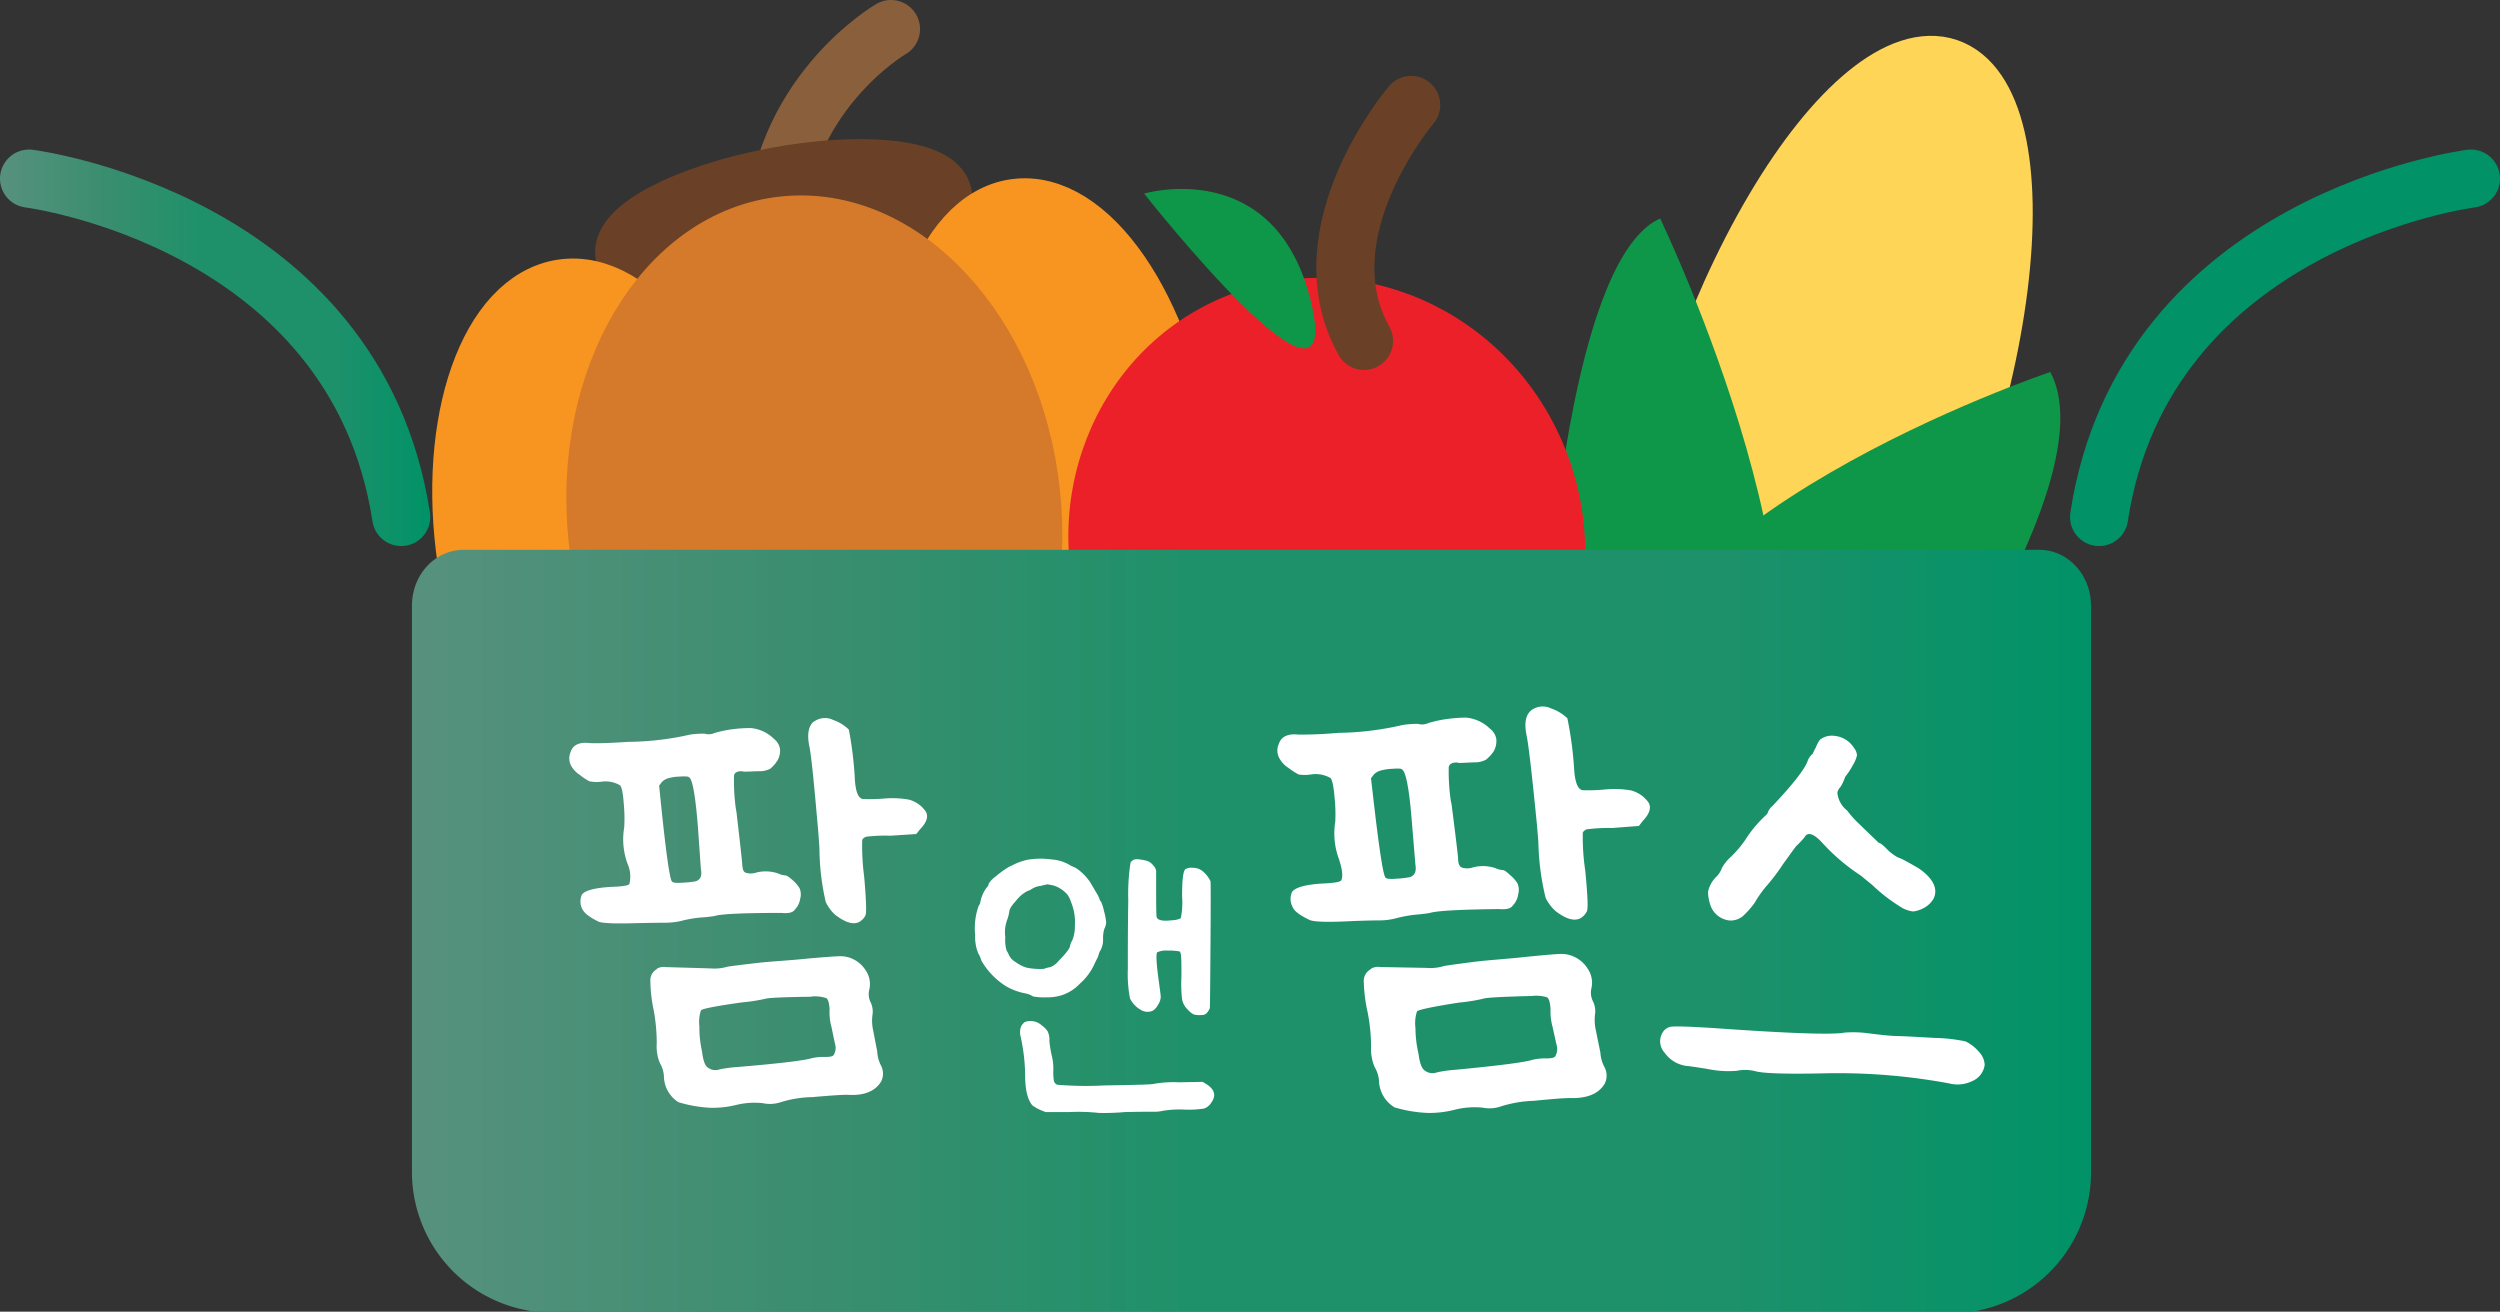 <svg xmlns="http://www.w3.org/2000/svg" xmlns:xlink="http://www.w3.org/1999/xlink" viewBox="0 0 344.2 180.59">
  <rect x="0" y="0" width="344.2" height="180.59" fill="#333333" stroke="none"/>
  <defs>
    <style>
      .cls-1 {
        fill: #ffd557;
        stroke: #ffd557;
      }

      .cls-1, .cls-11, .cls-3, .cls-4, .cls-5, .cls-6, .cls-8 {
        stroke-miterlimit: 10;
      }

      .cls-1, .cls-10, .cls-11, .cls-3, .cls-4, .cls-5, .cls-6, .cls-8 {
        stroke-width: 8px;
      }

      .cls-2 {
        fill: #0f9749;
      }

      .cls-10, .cls-11, .cls-3, .cls-8 {
        fill: none;
        stroke-linecap: round;
      }

      .cls-3 {
        stroke: #8a603c;
      }

      .cls-4 {
        fill: #6a4126;
      }

      .cls-4, .cls-8 {
        stroke: #6a4126;
      }

      .cls-5 {
        fill: #f89520;
        stroke: #f89520;
      }

      .cls-6 {
        fill: #d5792b;
        stroke: #d5792b;
      }

      .cls-7 {
        fill: #ec2029;
      }

      .cls-9 {
        fill: url(#무제_그라디언트_78);
      }

      .cls-10 {
        stroke-linejoin: round;
        stroke: url(#무제_그라디언트_78-2);
      }

      .cls-11 {
        stroke: #019267;
      }

      .cls-12 {
        fill: #fff;
      }
    </style>
    <linearGradient id="무제_그라디언트_78" data-name="무제 그라디언트 78" x1="56.71" y1="128.15" x2="287.89" y2="128.15" gradientUnits="userSpaceOnUse">
      <stop offset="0" stop-color="#8dc21f"/>
      <stop offset="0" stop-color="#ada224"/>
      <stop offset="0" stop-color="#c78728"/>
      <stop offset="0" stop-color="#da742b"/>
      <stop offset="0" stop-color="#e5692c"/>
      <stop offset="0" stop-color="#e9652d"/>
      <stop offset="0" stop-color="#f0932e"/>
      <stop offset="0" stop-color="#57917e"/>
      <stop offset="0.25" stop-color="#398e6f"/>
      <stop offset="0.46" stop-color="#1f916a"/>
      <stop offset="0.65" stop-color="#1f916a"/>
      <stop offset="0.78" stop-color="#1d916a"/>
      <stop offset="1" stop-color="#019267"/>
    </linearGradient>
    <linearGradient id="무제_그라디언트_78-2" x1="0" y1="47.89" x2="59.24" y2="47.89" xlink:href="#무제_그라디언트_78"/>
  </defs>
  <g id="레이어_2" data-name="레이어 2">
    <g id="레이어_1-2" data-name="레이어 1">
      <g id="옥수수">
        <ellipse class="cls-1" cx="251.21" cy="59.11" rx="52.61" ry="18.9" transform="translate(114.26 277.84) rotate(-71.19)"/>
        <path class="cls-2" d="M211.34,110.21S211.69,92,214,72.86s6.65-39.27,14.57-42.78c0,0,27.91,58,11.17,78.66"/>
        <path class="cls-2" d="M247.47,124.81S292,69.24,282.28,51.22c0,0-61.24,20.56-59.25,49.5"/>
      </g>
      <g id="호박">
        <path class="cls-3" d="M122.67,4s-15.81,9.15-16.08,28.77"/>
        <ellipse class="cls-4" cx="107.9" cy="30.97" rx="22.32" ry="6.75" transform="translate(-3.87 20.53) rotate(-10.68)"/>
        <g>
          <ellipse class="cls-5" cx="82.57" cy="74.46" rx="18.55" ry="35.13" transform="translate(-10.05 12.95) rotate(-8.46)"/>
          <ellipse class="cls-5" cx="144.78" cy="65.06" rx="18.57" ry="36.77" transform="translate(-7.5 20.28) rotate(-7.81)"/>
          <ellipse class="cls-6" cx="112.12" cy="71.1" rx="30.01" ry="40.29" transform="translate(-6.83 12.13) rotate(-6.01)"/>
        </g>
      </g>
      <g id="사과">
        <ellipse class="cls-7" cx="182.67" cy="74.9" rx="35.35" ry="36.84" transform="translate(-14.76 75.36) rotate(-22.43)"/>
        <path class="cls-2" d="M157.52,26.65s18.14-5.35,23,15S157.52,26.65,157.52,26.65Z"/>
        <path class="cls-8" d="M194.29,14.45s-14.9,17.47-6.49,32.49"/>
      </g>
      <path class="cls-9" d="M63.83,75.7H280.77c3.94,0,7.12,3.45,7.12,7.7v78.06a19.42,19.42,0,0,1-15.64,19,6.3,6.3,0,0,1-1.15.09H74a6.54,6.54,0,0,1-1.08-.08,19.38,19.38,0,0,1-16.2-19V83.4C56.71,79.15,59.89,75.7,63.83,75.7Z"/>
      <path class="cls-10" d="M4,24.59s44.94,5.68,51.24,46.59"/>
      <path class="cls-11" d="M340.2,24.59S295.26,30.27,289,71.18"/>
      <g>
        <path class="cls-12" d="M100.85,100.4a19.46,19.46,0,0,1,2.54-.16,5.22,5.22,0,0,1,3.18,1.5,2.18,2.18,0,0,1,.82,1.37,2.63,2.63,0,0,1-.36,1.61,4.76,4.76,0,0,1-1,1.13,3.11,3.11,0,0,1-1.43.33c-.68,0-1.39.06-2.12.06a1.9,1.9,0,0,1-.35-.06c-.63,0-1,.18-1.07.6a28.74,28.74,0,0,0,.24,4.49,8.76,8.76,0,0,1,.15,1c.43,3.71.68,5.92.73,6.62s.13,1.07.42,1.24a2.32,2.32,0,0,0,1.54,0,5.27,5.27,0,0,1,3,.13,2.8,2.8,0,0,0,1,.27c.17,0,.49.21,1,.66a4.59,4.59,0,0,1,.93,1.08,2.1,2.1,0,0,1,.1,1.46,2.67,2.67,0,0,1-.74,1.51c-.26.4-.87.55-1.85.45q-7.83,0-9.17.42a15.06,15.06,0,0,1-1.77.2,16.3,16.3,0,0,0-3,.52,10.33,10.33,0,0,1-2,.21c-.17,0-1.62,0-4.34.07s-4.34,0-4.87-.21c-1.29-.62-2-1.2-2.25-1.73a2.27,2.27,0,0,1-.06-2c.41-.56,1.72-.92,3.93-1.06q2.46-.07,2.61-.42a4.38,4.38,0,0,0-.28-2.82,9.73,9.73,0,0,1-.44-4.94,20.43,20.43,0,0,0-.05-3.16c-.11-1.57-.29-2.45-.53-2.65a3.93,3.93,0,0,0-2.59-.49,5.27,5.27,0,0,1-1.62-.06,9,9,0,0,1-1.34-.89,3.54,3.54,0,0,1-1.11-1.14,2.17,2.17,0,0,1-.14-2c.33-1,1.21-1.4,2.64-1.23,1,.05,2.72,0,5.27-.17a39.88,39.88,0,0,0,8.54-1,12.91,12.91,0,0,1,2-.13,1.91,1.91,0,0,0,1.36-.09A15.93,15.93,0,0,1,100.85,100.4Zm-10.44,33a1.78,1.78,0,0,1,1.26-.25l6.14.18a6.38,6.38,0,0,0,2.37-.24c.56-.09,1.86-.25,3.89-.49s4.43-.34,7.19-.63c2.26-.2,3.7-.3,4.33-.32a4,4,0,0,1,1.73.34,4.18,4.18,0,0,1,1.9,1.66,3.32,3.32,0,0,1,.45,2.66,2.52,2.52,0,0,0,.2,1.69,2.91,2.91,0,0,1,.25,1.74,6.16,6.16,0,0,0,.12,2.23c.17.91.35,1.84.54,2.81a4.75,4.75,0,0,0,.47,1.84,2.41,2.41,0,0,1,.07,2.27c-.81,1.35-2.36,2-4.64,1.84-.85,0-2.46.11-4.83.32a15.63,15.63,0,0,0-4.3.68,4.7,4.7,0,0,1-2.5.16,10.46,10.46,0,0,0-3.69.24,13.84,13.84,0,0,1-3.55.39,18.12,18.12,0,0,1-4.4-.77,4.27,4.27,0,0,1-2-3.61,4.09,4.09,0,0,0-.55-1.76,6,6,0,0,1-.44-2.73,25.43,25.43,0,0,0-.41-4.53,20.58,20.58,0,0,1-.47-4.28A1.72,1.72,0,0,1,90.41,133.45ZM94.84,107c-.07-.1-.49-.13-1.28-.08a6.16,6.16,0,0,0-1.69.27,2.1,2.1,0,0,0-.73.46l-.39.51.26,2.59q1.06,10.26,1.52,10.63c.13.16.61.21,1.46.15a13.8,13.8,0,0,0,1.78-.19c.67-.21.91-.76.73-1.68l-.43-6.07Q95.55,107.26,94.84,107Zm16.88,30.23q-4.86.06-6.12.23a24.15,24.15,0,0,1-3.46.55q-5.31.75-5.63,1.09a5.1,5.1,0,0,0-.22,2.21,15.07,15.07,0,0,0,.37,3.47c.14,1.24.42,2,.84,2.23a1.7,1.7,0,0,0,1.59.22,17.76,17.76,0,0,1,2.41-.32c5.25-.44,8.54-.82,9.88-1.12a7.11,7.11,0,0,1,2.24-.27c.72,0,1.12-.08,1.21-.36a1.85,1.85,0,0,0,.17-1.31c-.08-.32-.25-1.13-.51-2.41a7.49,7.49,0,0,1-.27-2.5c-.06-.87-.21-1.37-.45-1.52A5.08,5.08,0,0,0,111.72,137.2Zm.3-37.84a2.57,2.57,0,0,1,2.71-.26,5.72,5.72,0,0,1,2.14,1.33,49.68,49.68,0,0,1,.83,6.94c.12,1.67.49,2.54,1.12,2.61a25.88,25.88,0,0,0,2.85-.06,13.11,13.11,0,0,1,3.46.14,4.11,4.11,0,0,1,2.33,1.64c.39.68.14,1.48-.76,2.41l-.55.69-3.56.23a22.9,22.9,0,0,0-3.19.12.91.91,0,0,0-.69.45,31.47,31.47,0,0,0,.27,5.07c.28,3.2.34,5,.17,5.35a2.14,2.14,0,0,1-.92.92c-.82.37-1.9,0-3.22-1a5.57,5.57,0,0,1-1.32-1.78,33.79,33.79,0,0,1-.87-7.43l-.14-2c-.61-7-1-11-1.29-12.2C111.12,101,111.33,100,112,99.36Z"/>
        <path class="cls-12" d="M141.38,118.39a10.61,10.61,0,0,1,3.4-.06,5.61,5.61,0,0,1,2.67.87l.66.29a7.14,7.14,0,0,1,2,2c.16.27.42.7.76,1.3a5,5,0,0,1,.52,1,.48.48,0,0,0,.18.32,5.09,5.09,0,0,1,.42,1.3,8.47,8.47,0,0,1,.31,1.59,2.2,2.2,0,0,1-.25.87,4.38,4.38,0,0,0-.18,1.39,3.11,3.11,0,0,1-.3,1.48,2.47,2.47,0,0,0-.3.66,2.76,2.76,0,0,1-.25.64q-.18.34-.42.87a8.09,8.09,0,0,1-1.94,2.54,5.91,5.91,0,0,1-2.3,1.51,6.3,6.3,0,0,1-2.31.35,7.94,7.94,0,0,1-1.82-.12,2.91,2.91,0,0,0-1-.41,8.36,8.36,0,0,1-2.73-1,10.21,10.21,0,0,1-3.39-3.53,3.71,3.71,0,0,0-.43-1,6.08,6.08,0,0,1-.42-2.55,9,9,0,0,1,.49-4,1.11,1.11,0,0,0,.24-.58,4.79,4.79,0,0,1,.85-1.91s.1-.08.18-.23a.89.89,0,0,0,.12-.35,4,4,0,0,1,1-1,11.65,11.65,0,0,1,1.58-1.16,1.13,1.13,0,0,1,.3-.17l.48-.23.37-.18A9,9,0,0,1,141.38,118.39Zm3.7,3.53-.85-.17s-.38.07-1,.23a2.68,2.68,0,0,0-1.15.4,1.78,1.78,0,0,1-.61.29A4.74,4.74,0,0,0,139.9,124c-.63.69-.94,1.19-.94,1.5a5.53,5.53,0,0,1-.3,1.16,4.94,4.94,0,0,0-.25,2.37,5.11,5.11,0,0,0,.18,1.85,3.66,3.66,0,0,1,.31.58,2.15,2.15,0,0,0,.94,1,4.74,4.74,0,0,0,1.48.76,9,9,0,0,0,2.43.17,3.25,3.25,0,0,1,.85-.23,2.9,2.9,0,0,0,1.21-.93c1-1,1.51-1.71,1.51-2a2.48,2.48,0,0,1,.31-.76,4.93,4.93,0,0,0,.36-2,7.27,7.27,0,0,0-.54-3.3,3.5,3.5,0,0,0-.49-1A4.24,4.24,0,0,0,145.08,121.92Zm-4,18.81a2,2,0,0,1,1.18-.12,2.16,2.16,0,0,1,1.18.58,3,3,0,0,1,.82.84,2.86,2.86,0,0,1,.22,1.3,17.58,17.58,0,0,0,.3,1.91,7.36,7.36,0,0,1,.24,2.2,6.69,6.69,0,0,0,.09,1.42.76.76,0,0,0,.46.49,48.79,48.79,0,0,0,6.57.09q6.29-.09,6.64-.2a15.84,15.84,0,0,1,3.58-.23l3.21-.06.49.29c1.17.73,1.41,1.58.73,2.54a1.93,1.93,0,0,1-1,.84,13.8,13.8,0,0,1-2.7.15,13.83,13.83,0,0,0-3,.17,5,5,0,0,1-1.34.12c-.56,0-1.86,0-3.88.05a33.65,33.65,0,0,1-3.57.12,25.25,25.25,0,0,0-4.07-.12h-3.27l-.73-.29a6.08,6.08,0,0,1-1.09-.63c-.69-.81-1-2.22-1-4.23a25.94,25.94,0,0,0-.61-5.21,2.29,2.29,0,0,1,.06-1.44A1.72,1.72,0,0,1,141.08,140.73Zm14.58-22a1.36,1.36,0,0,1,.46-.38,2,2,0,0,1,.91,0,4.69,4.69,0,0,1,1,.21,1.88,1.88,0,0,1,.78.63,1.34,1.34,0,0,1,.37.7V123q0,2.9.06,3.24c.12.46.83.62,2.12.46a2.77,2.77,0,0,0,1.21-.28,10.93,10.93,0,0,0,.18-3c0-2.36.16-3.61.49-3.77a1.69,1.69,0,0,1,1-.17,2.08,2.08,0,0,1,1.27.41,4,4,0,0,1,1.15,1.44q.06.3,0,8.8t-.09,8.68c-.28.62-.62.93-1,.93a3.52,3.52,0,0,1-1.18-.06,2.43,2.43,0,0,1-.82-.64,2.64,2.64,0,0,1-.82-1.45,18.77,18.77,0,0,1-.09-3.18c0-2.12,0-3.26-.24-3.41a7,7,0,0,0-1.61-.12,3,3,0,0,0-1.48.23c-.2.2-.12,1.58.24,4.17.16,1.16.24,1.83.24,2a2.19,2.19,0,0,1-.39,1.09,2,2,0,0,1-.76.81A1.8,1.8,0,0,1,157,139a3.65,3.65,0,0,1-1.42-1.53,17.86,17.86,0,0,1-.3-4.05c0-2.66,0-5.83.06-9.49A28.54,28.54,0,0,1,155.66,118.71Z"/>
        <path class="cls-12" d="M199.19,99a19.79,19.79,0,0,1,2.64-.2,5.4,5.4,0,0,1,3.31,1.53,2.25,2.25,0,0,1,.87,1.41,2.86,2.86,0,0,1-.35,1.68,5.12,5.12,0,0,1-1.06,1.17,3.28,3.28,0,0,1-1.47.37c-.71,0-1.45.08-2.21.08a2.11,2.11,0,0,1-.36-.06c-.65,0-1,.2-1.1.63a28.9,28.9,0,0,0,.29,4.67,6.43,6.43,0,0,1,.17,1q.74,5.78.83,6.87c0,.67.15,1.1.46,1.27a2.36,2.36,0,0,0,1.59,0,5.44,5.44,0,0,1,3.11.11,2.65,2.65,0,0,0,1,.26c.18,0,.52.22,1,.69a4.87,4.87,0,0,1,1,1.11,2.2,2.2,0,0,1,.12,1.51,2.74,2.74,0,0,1-.76,1.58c-.26.41-.89.57-1.9.48q-8.15.09-9.52.54c-.52.09-1.14.16-1.84.22a18.11,18.11,0,0,0-3,.56,9.25,9.25,0,0,1-2.11.24c-.18,0-1.68,0-4.5.13s-4.51.06-5.07-.18c-1.34-.63-2.13-1.22-2.35-1.77a2.37,2.37,0,0,1-.09-2.1c.43-.6,1.78-1,4.07-1.15,1.71-.07,2.61-.22,2.71-.46.25-.52.14-1.5-.33-2.93a10.11,10.11,0,0,1-.5-5.12,22.18,22.18,0,0,0-.09-3.29c-.14-1.62-.33-2.53-.58-2.74a4.15,4.15,0,0,0-2.7-.48,5.52,5.52,0,0,1-1.68,0,9.86,9.86,0,0,1-1.4-.91,3.54,3.54,0,0,1-1.16-1.18,2.2,2.2,0,0,1-.17-2.1c.32-1,1.23-1.47,2.72-1.3,1,0,2.83,0,5.47-.24a41.06,41.06,0,0,0,8.85-1.08,13.26,13.26,0,0,1,2.12-.16,2,2,0,0,0,1.4-.1A15.63,15.63,0,0,1,199.19,99Zm-10.48,34.41a1.88,1.88,0,0,1,1.31-.27l6.38.12a6.51,6.51,0,0,0,2.46-.27c.58-.1,1.92-.28,4-.55s4.6-.4,7.46-.72c2.34-.23,3.84-.36,4.49-.38a4.11,4.11,0,0,1,1.79.33,4.35,4.35,0,0,1,2,1.71,3.42,3.42,0,0,1,.49,2.76,2.68,2.68,0,0,0,.24,1.75,3.06,3.06,0,0,1,.27,1.8,6.52,6.52,0,0,0,.15,2.31c.19,1,.39,1.92.59,2.92a5,5,0,0,0,.51,1.9,2.52,2.52,0,0,1,.1,2.36c-.83,1.41-2.43,2.07-4.79,2-.89,0-2.56.14-5,.38a16.61,16.61,0,0,0-4.45.75,4.88,4.88,0,0,1-2.6.19,11,11,0,0,0-3.83.29,14.06,14.06,0,0,1-3.68.44,18.77,18.77,0,0,1-4.58-.76,4.41,4.41,0,0,1-2.16-3.73,4.33,4.33,0,0,0-.59-1.81,6.29,6.29,0,0,1-.5-2.84,25,25,0,0,0-.47-4.7,21.66,21.66,0,0,1-.54-4.44A1.84,1.84,0,0,1,188.71,133.45ZM193,105.92c-.07-.11-.51-.13-1.33-.07a6.78,6.78,0,0,0-1.75.29,2.23,2.23,0,0,0-.76.48l-.4.54.31,2.68q1.22,10.65,1.7,11c.13.16.63.21,1.51.14a13,13,0,0,0,1.84-.22q1-.33.75-1.74l-.52-6.3C194,108.38,193.51,106.11,193,105.92Zm17.86,31.21c-3.36.08-5.47.18-6.35.3a23.73,23.73,0,0,1-3.58.6c-3.67.56-5.62,1-5.83,1.2a5.12,5.12,0,0,0-.22,2.29,16.09,16.09,0,0,0,.43,3.61c.16,1.28.46,2.05.9,2.3a1.78,1.78,0,0,0,1.65.21,17.31,17.31,0,0,1,2.5-.35q8.16-.78,10.25-1.27a7.37,7.37,0,0,1,2.32-.3c.74,0,1.16-.1,1.25-.39a1.94,1.94,0,0,0,.16-1.36c-.09-.34-.27-1.17-.56-2.5a8.17,8.17,0,0,1-.3-2.59c-.07-.9-.23-1.42-.48-1.57A5,5,0,0,0,210.88,137.13Zm-.1-39.29a2.63,2.63,0,0,1,2.8-.3,6,6,0,0,1,2.24,1.36,51,51,0,0,1,.94,7.2c.14,1.73.54,2.63,1.19,2.7a25.18,25.18,0,0,0,3-.1,13.13,13.13,0,0,1,3.6.12,4.27,4.27,0,0,1,2.44,1.67c.41.71.15,1.54-.77,2.51l-.56.72-3.7.28a23.4,23.4,0,0,0-3.31.16.9.9,0,0,0-.71.47,31.33,31.33,0,0,0,.34,5.26q.49,5,.23,5.56a2.22,2.22,0,0,1-.94,1q-1.28.6-3.36-1a5.78,5.78,0,0,1-1.39-1.84,35.35,35.35,0,0,1-1-7.7l-.17-2.1q-1.06-10.83-1.47-12.66C209.85,99.54,210.06,98.45,210.78,97.84Z"/>
        <path class="cls-12" d="M253.94,142.17a15.64,15.64,0,0,1,3.41.11c1.81.23,3.08.35,3.8.36s2.44.1,5.15.26a22.62,22.62,0,0,1,4.32.48,5.71,5.71,0,0,1,1.89,1.49,2.74,2.74,0,0,1,.74,1.73,2.8,2.8,0,0,1-1.66,2.22,4.63,4.63,0,0,1-3.24.34A83.94,83.94,0,0,0,251,147.78c-5.12.11-8.2,0-9.26-.28a5.74,5.74,0,0,0-2.64-.07,13.74,13.74,0,0,1-3.87-.23c-1.69-.28-2.69-.42-3-.44a4.38,4.38,0,0,1-3.05-1.83,2.31,2.31,0,0,1-.24-2.82,1.63,1.63,0,0,1,1.32-.77c.61-.05,2.48,0,5.62.2Q251.46,142.65,253.94,142.17Zm-3.34-40.35a2.66,2.66,0,0,1,1.93-.51,3.55,3.55,0,0,1,2.73,1.67,1.83,1.83,0,0,1,.41,1,4.24,4.24,0,0,1-.56,1.35,10.78,10.78,0,0,1-1.06,1.62,6.84,6.84,0,0,1-.65,1.39,1.61,1.61,0,0,0-.43.78,3.52,3.52,0,0,0,1.35,2.48,13.22,13.22,0,0,0,1.59,1.78c.71.7,1.63,1.58,2.76,2.66q.29,0,1.26,1a6.37,6.37,0,0,0,1.35,1,5.51,5.51,0,0,1,1,.45c.58.3,1.17.65,1.78,1a7.54,7.54,0,0,1,1.26,1c1.07,1.07,1.38,2.13.93,3.17a3.37,3.37,0,0,1-1.51,1.42,4.08,4.08,0,0,1-1.31.41,4,4,0,0,1-1.53-.49,23.33,23.33,0,0,1-4.15-3.18c-.48-.39-1-.8-1.52-1.25a27.34,27.34,0,0,1-5.39-4.59c-1.18-1.26-2-1.48-2.41-.68a12.69,12.69,0,0,1-1.12,1.18c-.41.51-1,1.37-1.87,2.56a25.26,25.26,0,0,1-2.28,3,15.31,15.31,0,0,0-1.56,2.23,12.13,12.13,0,0,1-1.64,1.86,2.7,2.7,0,0,1-1.74.61,3.12,3.12,0,0,1-2.63-1.85,5.86,5.86,0,0,1-.43-2.12,4.13,4.13,0,0,1,1.08-2,3.17,3.17,0,0,0,.84-1.28,5.89,5.89,0,0,1,1.24-1.53,14.81,14.81,0,0,0,2-2.37,16.83,16.83,0,0,1,2.58-3.14c.33-.28.5-.49.51-.64A2,2,0,0,1,244,111c2.77-2.92,4.39-5,4.84-6.12a2.27,2.27,0,0,1,.74-1.11,7.06,7.06,0,0,1,.43-.87A3.7,3.7,0,0,1,250.6,101.82Z"/>
      </g>
    </g>
  </g>
</svg>
